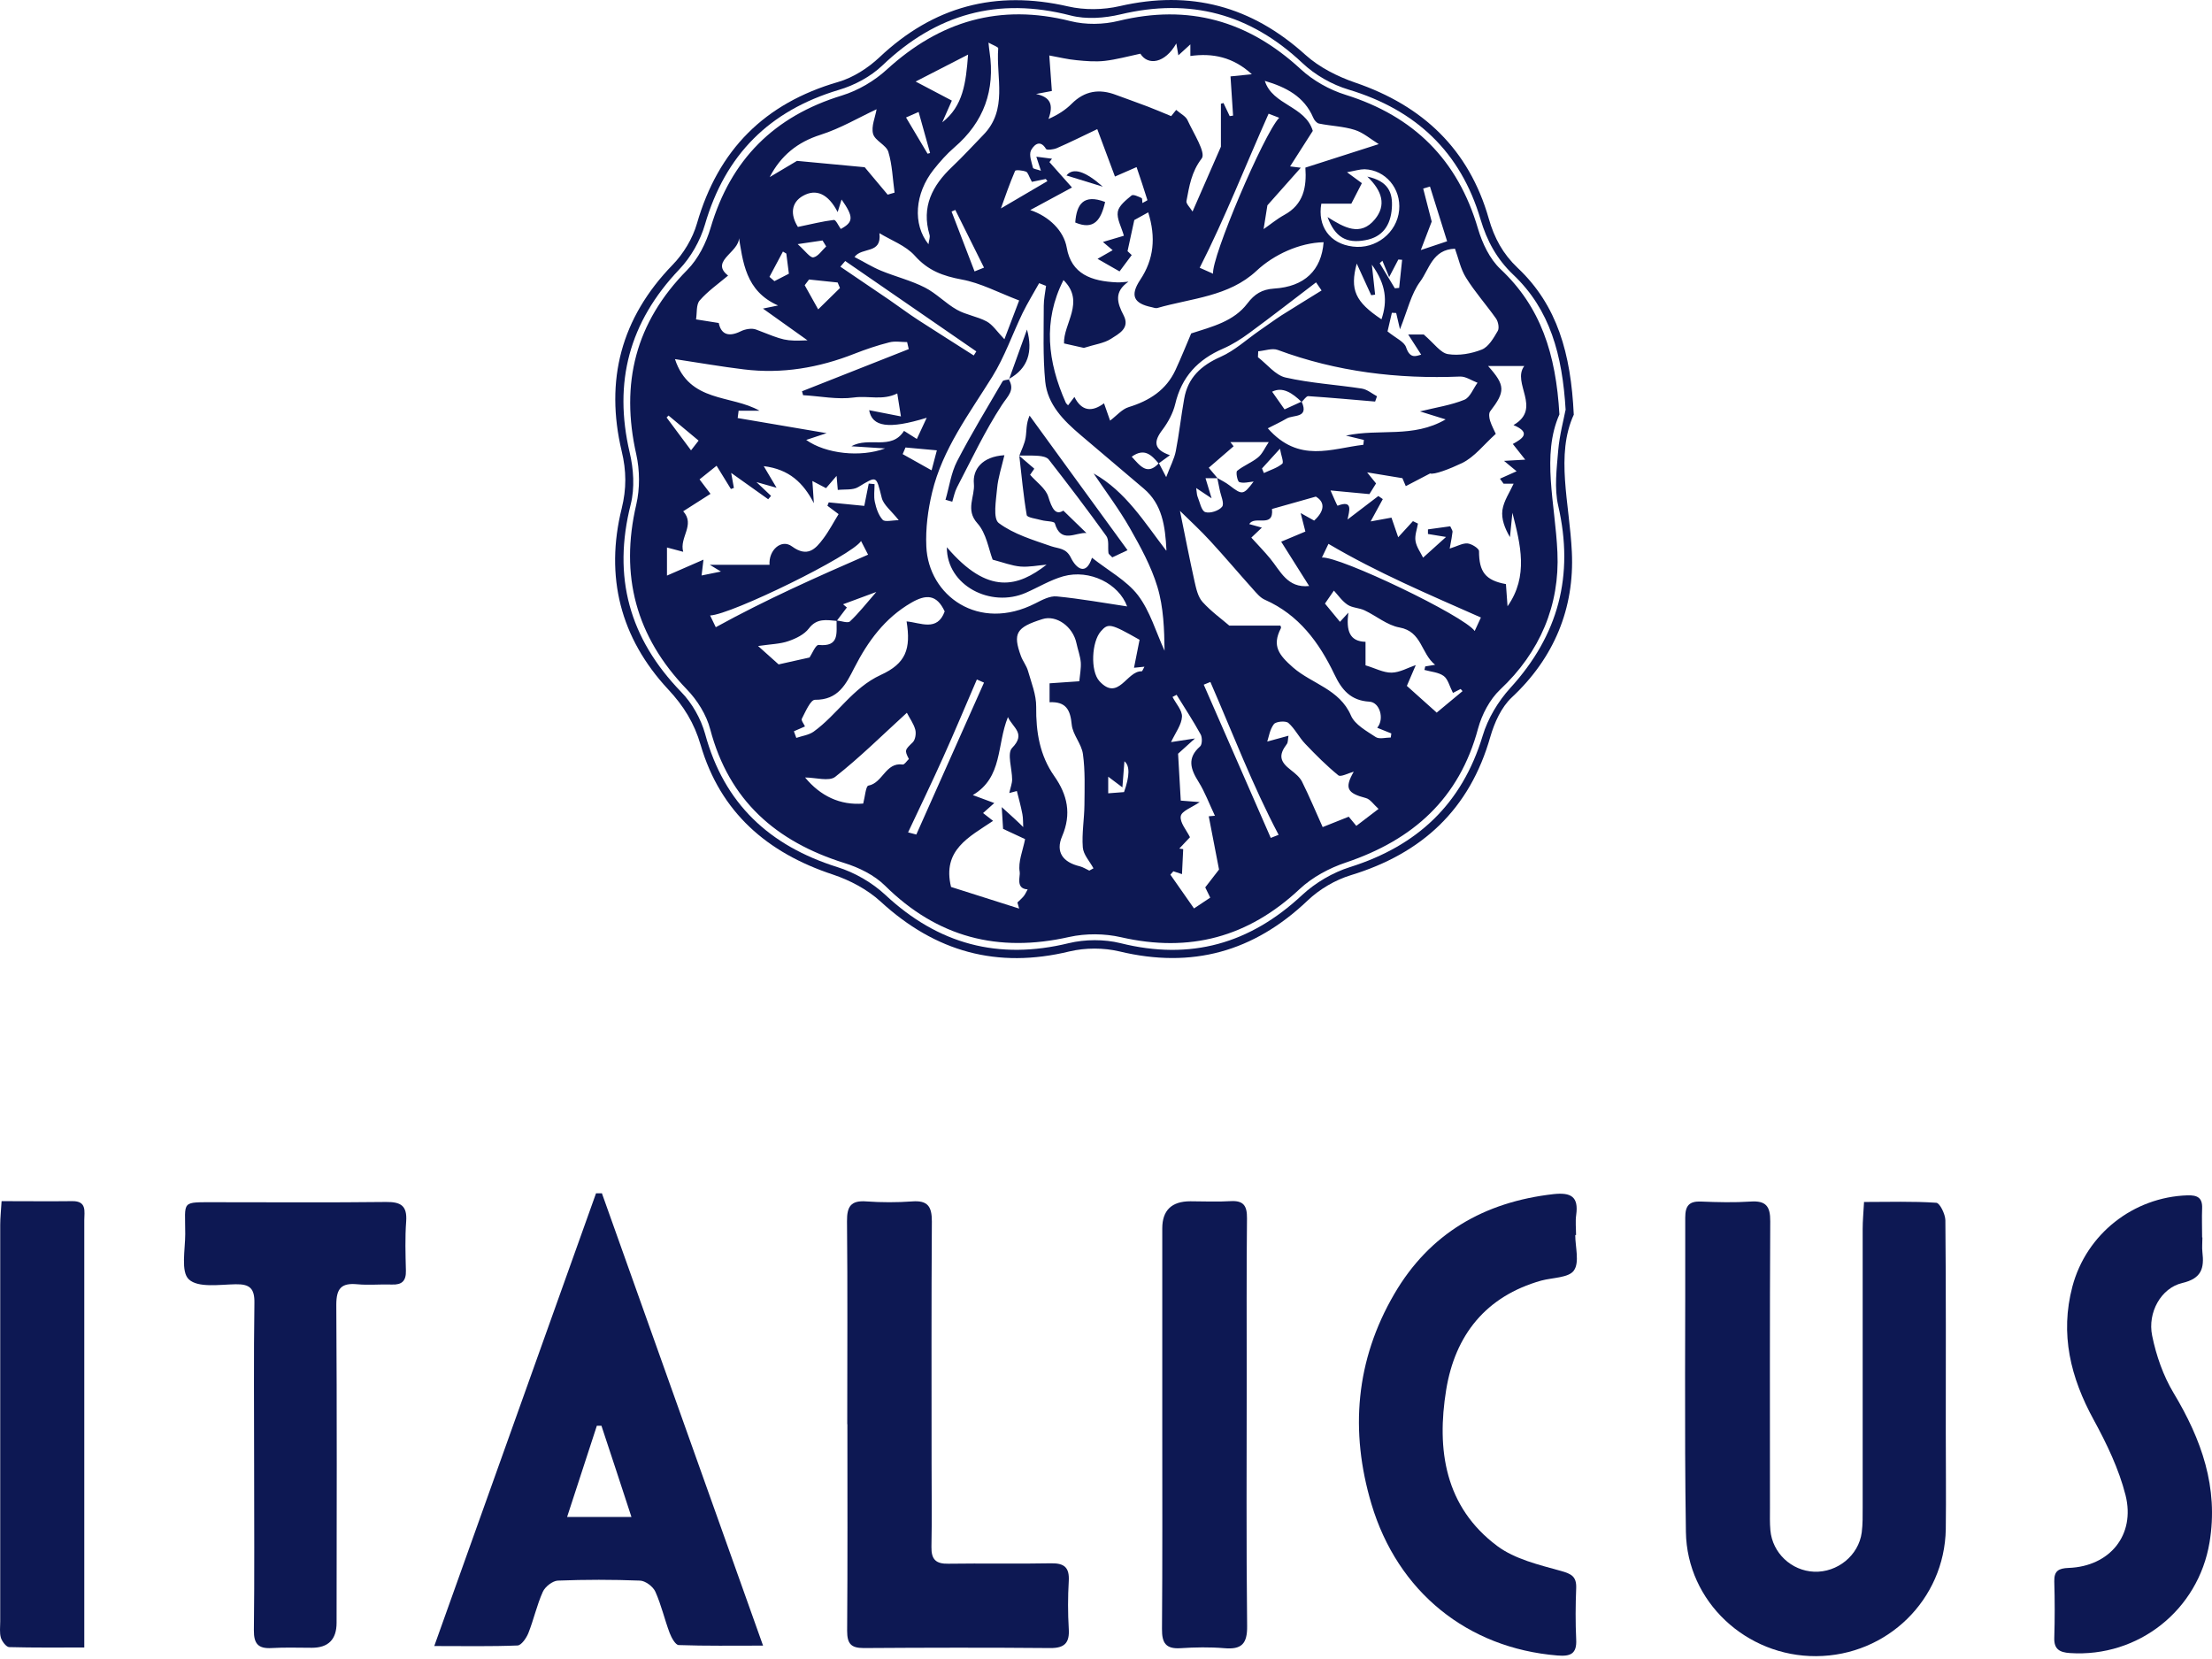 <svg width="80" height="60" viewBox="0 0 80 60" fill="none" xmlns="http://www.w3.org/2000/svg">
<path d="M67.41 43.471C68.319 43.471 69.174 43.441 70.03 43.5C70.157 43.51 70.352 43.91 70.357 44.13C70.382 46.687 70.372 49.243 70.372 51.799C70.372 52.967 70.386 54.135 70.372 55.303C70.328 57.854 68.251 59.883 65.685 59.897C63.163 59.912 61.012 57.932 60.973 55.406C60.915 51.618 60.959 47.825 60.949 44.033C60.949 43.607 61.091 43.436 61.526 43.456C62.122 43.48 62.718 43.495 63.309 43.456C63.862 43.417 64.028 43.622 64.023 44.169C64.004 47.63 64.013 51.09 64.013 54.55C64.013 54.814 64.004 55.083 64.028 55.342C64.101 56.168 64.79 56.808 65.607 56.843C66.452 56.877 67.219 56.256 67.332 55.425C67.371 55.122 67.366 54.809 67.366 54.502C67.366 51.154 67.366 47.801 67.366 44.453C67.366 44.15 67.395 43.847 67.415 43.48L67.41 43.471Z" fill="#0D1853"/>
<path d="M21.771 43.163L27.597 59.516C26.497 59.516 25.52 59.531 24.547 59.496C24.43 59.496 24.283 59.227 24.22 59.061C24.034 58.568 23.917 58.045 23.702 57.566C23.619 57.38 23.34 57.17 23.145 57.165C22.152 57.126 21.16 57.126 20.173 57.165C19.983 57.175 19.714 57.385 19.631 57.571C19.416 58.05 19.303 58.573 19.108 59.066C19.034 59.247 18.854 59.506 18.717 59.511C17.759 59.55 16.796 59.531 15.706 59.531C17.686 53.993 19.621 48.578 21.556 43.158H21.776L21.771 43.163ZM21.752 51.564H21.586L20.51 54.863H22.837C22.46 53.71 22.109 52.639 21.752 51.564Z" fill="#0D1853"/>
<path d="M30.642 51.51C30.642 49.062 30.657 46.618 30.633 44.169C30.628 43.632 30.774 43.407 31.337 43.451C31.884 43.49 32.441 43.49 32.988 43.451C33.55 43.407 33.702 43.632 33.702 44.169C33.682 47.102 33.692 50.034 33.692 52.967C33.692 53.959 33.707 54.951 33.687 55.943C33.678 56.403 33.849 56.564 34.303 56.554C35.535 56.535 36.771 56.564 38.008 56.539C38.496 56.53 38.682 56.691 38.653 57.185C38.619 57.757 38.619 58.333 38.653 58.905C38.687 59.413 38.506 59.609 37.983 59.604C35.735 59.584 33.487 59.589 31.239 59.604C30.774 59.604 30.638 59.443 30.638 58.983C30.657 56.491 30.647 54.003 30.647 51.51H30.642Z" fill="#0D1853"/>
<path d="M56.971 44.663C56.971 45.103 57.132 45.655 56.922 45.949C56.736 46.217 56.15 46.203 55.739 46.315C53.735 46.882 52.626 48.285 52.303 50.264C51.951 52.434 52.254 54.497 54.151 55.914C54.786 56.388 55.656 56.593 56.448 56.813C56.839 56.921 57.02 57.019 57.005 57.439C56.98 58.055 56.976 58.675 57.005 59.291C57.034 59.819 56.795 59.912 56.326 59.873C53.08 59.609 50.549 57.576 49.6 54.394C48.814 51.755 49.029 49.194 50.426 46.799C51.702 44.609 53.677 43.471 56.184 43.187C56.814 43.119 57.098 43.275 57.005 43.94C56.971 44.179 57 44.424 57 44.668H56.966L56.971 44.663Z" fill="#0D1853"/>
<path d="M9.191 53.011C9.191 51.051 9.172 49.086 9.201 47.126C9.211 46.599 9.035 46.437 8.522 46.447C7.94 46.457 7.168 46.584 6.831 46.271C6.533 45.997 6.699 45.196 6.699 44.629C6.699 43.397 6.523 43.485 7.813 43.48C9.861 43.48 11.914 43.495 13.961 43.471C14.494 43.466 14.729 43.603 14.69 44.169C14.646 44.761 14.665 45.357 14.68 45.953C14.69 46.325 14.538 46.471 14.177 46.457C13.756 46.442 13.336 46.486 12.92 46.447C12.349 46.393 12.163 46.594 12.163 47.185C12.187 51.017 12.178 54.853 12.173 58.69C12.173 59.293 11.874 59.594 11.278 59.594C10.794 59.594 10.306 59.575 9.827 59.604C9.343 59.633 9.177 59.453 9.182 58.959C9.206 56.974 9.191 54.99 9.191 53.011Z" fill="#0D1853"/>
<path d="M79.653 44.756C79.653 44.932 79.633 45.113 79.653 45.284C79.721 45.865 79.629 46.237 78.92 46.403C78.157 46.584 77.664 47.468 77.835 48.304C77.981 49.023 78.236 49.756 78.612 50.381C79.619 52.058 80.24 53.793 79.912 55.777C79.506 58.231 77.336 59.951 74.858 59.785C74.492 59.76 74.282 59.648 74.296 59.237C74.316 58.553 74.316 57.874 74.296 57.19C74.287 56.808 74.458 56.72 74.814 56.706C76.295 56.652 77.239 55.523 76.872 54.071C76.632 53.128 76.193 52.214 75.724 51.354C74.883 49.819 74.497 48.251 74.951 46.53C75.455 44.629 77.156 43.295 79.111 43.231C79.462 43.221 79.658 43.309 79.643 43.7C79.629 44.052 79.643 44.404 79.643 44.756H79.653Z" fill="#0D1853"/>
<path d="M42.035 51.501C42.035 49.145 42.035 46.784 42.035 44.428C42.035 43.774 42.373 43.446 43.051 43.446C43.535 43.446 44.024 43.471 44.503 43.441C44.977 43.412 45.104 43.612 45.099 44.062C45.079 46.002 45.089 47.943 45.089 49.878C45.089 52.854 45.07 55.831 45.104 58.802C45.114 59.457 44.899 59.663 44.278 59.609C43.755 59.565 43.217 59.575 42.694 59.609C42.162 59.643 42.02 59.418 42.025 58.915C42.044 56.447 42.035 53.978 42.035 51.51V51.501Z" fill="#0D1853"/>
<path d="M0.062 43.441C0.985 43.441 1.797 43.451 2.608 43.441C3.151 43.431 3.048 43.818 3.048 44.13C3.048 46.818 3.048 49.507 3.048 52.195C3.048 54.614 3.048 57.038 3.048 59.584C2.119 59.584 1.225 59.594 0.335 59.57C0.228 59.57 0.076 59.369 0.032 59.232C-0.021 59.052 0.008 58.841 0.008 58.641C0.008 53.861 0.008 49.081 0.008 44.301C0.008 44.042 0.037 43.783 0.057 43.446L0.062 43.441Z" fill="#0D1853"/>
<path d="M56.922 14.987C56.247 16.453 56.765 18.203 56.848 19.962C56.946 21.99 56.213 23.789 54.673 25.226C54.297 25.578 54.048 26.135 53.901 26.643C53.154 29.273 51.433 30.866 48.853 31.653C48.291 31.824 47.719 32.161 47.294 32.567C45.343 34.424 43.11 35.04 40.485 34.409C39.913 34.273 39.254 34.273 38.682 34.409C36.062 35.045 33.829 34.424 31.854 32.611C31.375 32.171 30.74 31.834 30.119 31.628C27.744 30.841 26.053 29.38 25.339 26.941C25.11 26.154 24.728 25.534 24.166 24.933C22.436 23.075 21.874 20.852 22.485 18.388C22.661 17.675 22.656 17.03 22.485 16.321C21.874 13.75 22.461 11.502 24.323 9.581C24.719 9.176 25.051 8.623 25.207 8.081C25.975 5.417 27.651 3.736 30.315 2.964C30.857 2.807 31.395 2.46 31.81 2.069C33.765 0.227 36.008 -0.369 38.628 0.232C39.219 0.369 39.899 0.359 40.495 0.222C43.061 -0.369 45.265 0.222 47.215 1.986C47.714 2.436 48.374 2.768 49.014 2.988C51.462 3.824 53.129 5.403 53.843 7.905C54.043 8.609 54.356 9.185 54.889 9.689C56.325 11.043 56.814 12.797 56.917 14.987H56.922ZM56.624 14.835C56.506 12.831 56.057 11.194 54.732 9.938C54.131 9.366 53.779 8.716 53.544 7.929C52.826 5.5 51.213 3.975 48.779 3.242C48.173 3.062 47.557 2.71 47.098 2.275C45.207 0.496 43.046 -0.081 40.525 0.52C39.948 0.657 39.278 0.706 38.716 0.559C36.087 -0.12 33.863 0.505 31.913 2.367C31.488 2.773 30.901 3.086 30.334 3.252C27.822 4.005 26.229 5.598 25.496 8.12C25.325 8.706 24.987 9.303 24.567 9.743C22.759 11.644 22.177 13.819 22.773 16.365C22.915 16.961 22.959 17.65 22.812 18.237C22.143 20.866 22.759 23.09 24.636 25.026C25.031 25.431 25.349 25.993 25.501 26.541C26.19 29.072 27.827 30.587 30.285 31.36C30.911 31.555 31.537 31.917 32.016 32.361C33.931 34.15 36.106 34.732 38.653 34.111C39.244 33.969 39.933 33.965 40.525 34.111C43.056 34.742 45.202 34.136 47.098 32.366C47.577 31.922 48.203 31.555 48.823 31.36C51.257 30.592 52.875 29.082 53.623 26.609C53.808 25.988 54.18 25.368 54.62 24.884C56.365 22.973 56.936 20.813 56.355 18.291C56.208 17.655 56.301 16.951 56.355 16.287C56.404 15.725 56.555 15.168 56.619 14.83L56.624 14.835Z" fill="#0D1853"/>
<path d="M56.399 14.987C55.744 16.463 56.247 18.208 56.326 19.972C56.414 21.883 55.7 23.584 54.253 24.942C53.877 25.299 53.594 25.842 53.457 26.345C52.777 28.887 51.101 30.377 48.677 31.194C48.076 31.394 47.46 31.726 47.001 32.156C45.143 33.896 43.022 34.463 40.544 33.896C39.948 33.759 39.269 33.755 38.672 33.886C36.097 34.468 33.897 33.901 32.006 32.029C31.62 31.648 31.063 31.374 30.54 31.213C28.072 30.441 26.366 28.955 25.686 26.375C25.55 25.852 25.217 25.319 24.836 24.928C22.998 23.022 22.412 20.813 23.013 18.242C23.145 17.67 23.14 17.015 23.013 16.438C22.431 13.868 22.979 11.659 24.856 9.762C25.252 9.361 25.54 8.785 25.701 8.237C26.429 5.769 27.998 4.205 30.452 3.453C31.038 3.272 31.62 2.93 32.074 2.514C33.995 0.76 36.16 0.119 38.716 0.764C39.264 0.901 39.904 0.892 40.456 0.755C42.983 0.139 45.138 0.745 47.04 2.5C47.489 2.915 48.081 3.247 48.662 3.428C51.13 4.2 52.724 5.779 53.452 8.267C53.608 8.794 53.877 9.366 54.268 9.733C55.72 11.097 56.272 12.792 56.399 14.992V14.987ZM44.019 17.284C44.166 17.372 44.327 17.445 44.464 17.553C44.928 17.91 44.967 17.91 45.339 17.416C45.173 17.43 44.977 17.489 44.821 17.435C44.752 17.411 44.689 17.074 44.742 17.03C44.972 16.839 45.27 16.732 45.5 16.541C45.656 16.414 45.744 16.199 45.886 15.989H44.498L44.615 16.14L43.716 16.917C43.775 16.986 43.902 17.142 44.034 17.294H43.599L43.819 18.022L43.262 17.651C43.286 17.802 43.281 17.885 43.31 17.958C43.394 18.159 43.447 18.471 43.589 18.52C43.76 18.579 44.088 18.471 44.2 18.325C44.288 18.208 44.151 17.924 44.112 17.714C44.083 17.572 44.053 17.426 44.024 17.284H44.019ZM30.261 22.455C29.895 22.425 29.543 22.347 29.254 22.729C29.088 22.948 28.785 23.095 28.511 23.188C28.218 23.291 27.886 23.295 27.417 23.364L28.16 24.029L29.279 23.779C29.362 23.657 29.499 23.315 29.606 23.325C30.373 23.403 30.246 22.88 30.256 22.44C30.422 22.455 30.662 22.548 30.74 22.474C31.058 22.176 31.331 21.824 31.693 21.409L30.491 21.854L30.628 21.971L30.261 22.455ZM41.903 16.761C41.649 16.463 41.395 16.184 40.93 16.517C41.243 16.859 41.492 17.206 41.913 16.751L42.177 17.255C42.323 16.864 42.47 16.595 42.524 16.316C42.646 15.691 42.714 15.055 42.827 14.425C42.959 13.658 43.438 13.218 44.146 12.905C44.654 12.68 45.085 12.279 45.549 11.957C45.813 11.776 46.072 11.585 46.341 11.409C46.825 11.101 47.313 10.808 47.797 10.505L47.597 10.212C46.795 10.823 45.998 11.444 45.187 12.04C44.889 12.26 44.566 12.465 44.229 12.611C43.325 13.002 42.734 13.628 42.504 14.611C42.426 14.938 42.25 15.265 42.045 15.539C41.722 15.959 41.707 16.253 42.313 16.463C42.142 16.585 42.025 16.673 41.903 16.761ZM47.044 6.067L45.837 7.426L45.7 8.286C45.916 8.14 46.165 7.929 46.448 7.773C47.147 7.392 47.26 6.766 47.211 6.062L49.864 5.212C49.571 5.031 49.307 4.797 48.999 4.699C48.584 4.567 48.134 4.557 47.704 4.469C47.621 4.454 47.528 4.342 47.494 4.254C47.167 3.487 46.507 3.15 45.744 2.925C46.023 3.809 47.206 3.824 47.479 4.733L46.658 6.018L47.049 6.067H47.044ZM47.079 14.532C47.347 15.138 46.771 14.992 46.531 15.138C46.316 15.265 46.087 15.368 45.852 15.49C46.976 16.766 48.159 16.218 49.307 16.087L49.327 15.911L48.677 15.754C49.908 15.49 51.096 15.857 52.284 15.168L51.355 14.879C51.947 14.733 52.474 14.655 52.958 14.459C53.168 14.376 53.281 14.053 53.437 13.843C53.227 13.765 53.017 13.614 52.812 13.618C50.549 13.711 48.344 13.447 46.209 12.655C46.008 12.582 45.744 12.685 45.505 12.704L45.495 12.919C45.828 13.174 46.126 13.569 46.492 13.653C47.396 13.858 48.33 13.912 49.249 14.053C49.444 14.083 49.62 14.234 49.801 14.332L49.733 14.523C48.926 14.454 48.12 14.381 47.313 14.327C47.24 14.327 47.157 14.464 47.074 14.537C46.741 14.215 46.389 13.975 46.008 14.166L46.458 14.806L47.069 14.527L47.079 14.532ZM42.186 19.899C42.142 19.029 42.035 18.237 41.365 17.67C40.603 17.025 39.84 16.375 39.078 15.73C38.462 15.207 37.886 14.63 37.802 13.799C37.714 12.89 37.749 11.971 37.749 11.057C37.749 10.818 37.802 10.578 37.832 10.339L37.582 10.241C37.382 10.598 37.167 10.95 36.986 11.316C36.615 12.084 36.336 12.9 35.891 13.618C35.056 14.962 34.088 16.238 33.712 17.807C33.56 18.442 33.472 19.112 33.502 19.762C33.575 21.536 35.388 22.875 37.45 21.819C37.69 21.697 37.968 21.546 38.218 21.57C39.073 21.653 39.919 21.805 40.764 21.932C40.466 21.111 39.41 20.578 38.457 20.842C37.988 20.974 37.558 21.238 37.103 21.438C35.833 21.995 34.239 21.179 34.244 19.791C35.745 21.551 36.825 21.218 37.851 20.422C37.543 20.446 37.221 20.515 36.908 20.49C36.585 20.461 36.273 20.338 35.901 20.241C35.755 19.86 35.672 19.283 35.349 18.926C34.904 18.432 35.266 17.958 35.222 17.494C35.173 16.981 35.515 16.512 36.326 16.463C36.224 16.898 36.097 17.274 36.062 17.66C36.023 18.09 35.906 18.755 36.121 18.916C36.664 19.322 37.362 19.527 38.022 19.757C38.301 19.85 38.555 19.816 38.731 20.172C38.912 20.544 39.273 20.852 39.493 20.172C40.08 20.637 40.74 20.989 41.155 21.526C41.595 22.103 41.805 22.855 42.118 23.535C42.108 22.777 42.084 21.966 41.859 21.223C41.634 20.48 41.248 19.776 40.862 19.097C40.471 18.413 39.992 17.777 39.552 17.123C40.715 17.773 41.39 18.892 42.177 19.913L42.186 19.899ZM38.482 12.431C38.447 11.707 39.264 10.921 38.462 10.129C37.709 11.61 37.89 13.091 38.545 14.562C38.56 14.596 38.594 14.62 38.628 14.659L38.858 14.356C39.112 14.865 39.484 14.918 39.928 14.586L40.148 15.212C40.383 15.036 40.578 14.796 40.823 14.723C41.571 14.493 42.177 14.107 42.514 13.379C42.724 12.924 42.91 12.46 43.081 12.059C43.853 11.81 44.62 11.624 45.114 10.974C45.373 10.632 45.642 10.466 46.077 10.437C47.186 10.368 47.792 9.772 47.87 8.76C46.996 8.78 46.067 9.21 45.446 9.792C44.444 10.73 43.086 10.784 41.854 11.14C41.795 11.155 41.722 11.126 41.658 11.111C40.989 10.974 40.867 10.681 41.238 10.119C41.732 9.376 41.81 8.589 41.527 7.68L41.023 7.959L40.779 9.083C40.779 9.083 40.862 9.161 40.93 9.225L40.49 9.816L39.694 9.361L40.241 9.049L39.889 8.751L40.647 8.526C40.554 8.198 40.383 7.91 40.427 7.656C40.466 7.436 40.725 7.235 40.925 7.069C40.984 7.02 41.17 7.108 41.287 7.162C41.316 7.177 41.307 7.279 41.316 7.343C41.38 7.304 41.502 7.25 41.497 7.235C41.375 6.835 41.238 6.439 41.106 6.043L40.324 6.385L39.684 4.67C39.151 4.924 38.692 5.153 38.218 5.359C38.1 5.408 37.861 5.437 37.832 5.388C37.587 4.982 37.348 5.315 37.284 5.447C37.211 5.613 37.309 5.862 37.358 6.067C37.367 6.111 37.499 6.121 37.646 6.175L37.48 5.667L38.047 5.74L37.954 5.862L38.77 6.781L37.26 7.597C37.934 7.822 38.472 8.34 38.58 8.956C38.746 9.914 39.474 10.173 40.398 10.212C40.534 10.217 40.676 10.197 40.813 10.187C40.28 10.554 40.403 10.955 40.637 11.404C40.881 11.874 40.456 12.074 40.178 12.255C39.928 12.416 39.596 12.455 39.2 12.582L38.482 12.421V12.431ZM53.818 13.237C54.449 13.941 54.444 14.161 53.892 14.879C53.838 14.953 53.858 15.114 53.892 15.221C53.95 15.402 54.043 15.568 54.097 15.691C53.667 16.077 53.33 16.526 52.88 16.746C52.43 16.961 51.868 17.176 51.722 17.123L50.842 17.582L50.72 17.294L49.444 17.084L49.767 17.484L49.527 17.87L48.12 17.738C48.222 17.968 48.364 18.296 48.374 18.291C48.95 18.066 48.794 18.486 48.736 18.789L49.85 17.939L50.011 18.051L49.571 18.858L50.324 18.721L50.568 19.43L51.101 18.848L51.282 18.936C51.248 19.146 51.16 19.366 51.194 19.566C51.228 19.781 51.375 19.977 51.468 20.168L52.298 19.42L51.644 19.312V19.146L52.45 19.034C52.504 19.151 52.538 19.195 52.533 19.234C52.518 19.376 52.489 19.522 52.43 19.84C52.709 19.752 52.9 19.64 53.075 19.654C53.227 19.669 53.491 19.835 53.491 19.933C53.491 20.681 53.721 20.989 54.464 21.125L54.522 21.927C55.289 20.837 54.991 19.693 54.698 18.545L54.61 19.425C54.424 19.112 54.292 18.77 54.337 18.447C54.385 18.115 54.6 17.807 54.742 17.494H54.38L54.248 17.313L54.85 17.044L54.395 16.668L55.162 16.624L54.713 16.057C55.04 15.876 55.407 15.656 54.737 15.373C55.783 14.772 54.664 13.853 55.128 13.237H53.809H53.818ZM27.832 20.436C27.788 19.894 28.262 19.478 28.643 19.762C29.201 20.168 29.489 19.864 29.777 19.478C29.983 19.205 30.144 18.892 30.329 18.594L29.924 18.291L29.973 18.169L31.258 18.296L31.419 17.489L31.63 17.509C31.63 17.724 31.595 17.944 31.639 18.149C31.688 18.379 31.771 18.633 31.923 18.799C32.006 18.887 32.265 18.814 32.504 18.814C32.231 18.467 31.952 18.261 31.889 18.002C31.683 17.191 31.727 17.201 31.038 17.616C30.843 17.733 30.549 17.69 30.3 17.719L30.256 17.211L29.875 17.655L29.381 17.396L29.435 18.198C29.054 17.465 28.546 16.971 27.622 16.859L28.086 17.641L27.358 17.435L27.886 17.934L27.783 18.056L26.444 17.103L26.542 17.646L26.434 17.685L25.916 16.844L25.3 17.338L25.696 17.861L24.709 18.491C25.154 18.985 24.562 19.434 24.709 19.957L24.122 19.801V20.817L25.442 20.241L25.374 20.813C25.652 20.754 25.862 20.715 26.073 20.671L25.672 20.427H27.842L27.832 20.436ZM29.049 14.303L29.005 14.151L32.866 12.626L32.807 12.372C32.592 12.372 32.368 12.328 32.162 12.382C31.737 12.489 31.317 12.631 30.906 12.792C29.616 13.301 28.282 13.53 26.899 13.359C26.102 13.262 25.315 13.125 24.411 12.988C24.934 14.576 26.444 14.268 27.47 14.855H26.713L26.679 15.119L29.895 15.666L29.157 15.911C29.865 16.414 31.126 16.551 32.011 16.218L30.794 16.14C31.419 15.779 32.236 16.306 32.695 15.583L33.159 15.876L33.516 15.109C32.133 15.534 31.542 15.437 31.434 14.835L32.583 15.06L32.451 14.229C31.923 14.493 31.41 14.303 30.882 14.376C30.285 14.459 29.665 14.327 29.054 14.293L29.049 14.303ZM42.538 3.975C42.709 4.122 42.885 4.205 42.949 4.347C43.159 4.811 43.623 5.52 43.462 5.73C43.086 6.219 43.012 6.737 42.91 7.27C42.89 7.367 43.037 7.499 43.13 7.651L44.156 5.305V3.751L44.249 3.726L44.474 4.2L44.596 4.181L44.503 2.763L45.275 2.685C44.596 2.06 43.853 1.913 43.051 2.025V1.605L42.617 2.001L42.543 1.571C42.133 2.294 41.517 2.382 41.243 1.942C40.784 2.04 40.378 2.152 39.963 2.201C39.625 2.24 39.273 2.211 38.936 2.177C38.614 2.148 38.296 2.069 37.949 2.006L38.042 3.291L37.47 3.399C37.978 3.511 38.115 3.765 37.92 4.303C38.272 4.147 38.54 3.971 38.76 3.751C39.23 3.281 39.762 3.203 40.363 3.433C40.745 3.575 41.126 3.707 41.507 3.853C41.781 3.956 42.045 4.073 42.357 4.2L42.538 3.975ZM49.816 26.311C50.075 25.993 49.899 25.397 49.527 25.377C48.848 25.338 48.525 24.947 48.261 24.39C47.709 23.237 46.976 22.235 45.749 21.692C45.578 21.619 45.441 21.448 45.309 21.301C44.796 20.73 44.298 20.138 43.775 19.571C43.418 19.18 43.027 18.823 42.675 18.476C42.851 19.341 43.017 20.192 43.203 21.032C43.262 21.292 43.325 21.585 43.491 21.77C43.804 22.117 44.195 22.396 44.459 22.626H46.306C46.306 22.626 46.346 22.684 46.321 22.729C45.998 23.359 46.248 23.686 46.766 24.141C47.445 24.732 48.447 24.923 48.858 25.876C48.999 26.208 49.425 26.438 49.757 26.658C49.884 26.741 50.119 26.673 50.3 26.673L50.319 26.526L49.811 26.321L49.816 26.311ZM39.396 31.487L39.547 31.404C39.41 31.149 39.181 30.91 39.161 30.646C39.122 30.138 39.215 29.625 39.22 29.111C39.225 28.496 39.249 27.875 39.166 27.274C39.117 26.902 38.794 26.57 38.76 26.203C38.711 25.676 38.555 25.368 37.959 25.397V24.713L39.034 24.639C39.058 24.39 39.102 24.17 39.088 23.955C39.068 23.721 38.98 23.496 38.931 23.261C38.804 22.66 38.203 22.23 37.7 22.391C36.752 22.689 36.624 22.904 36.923 23.726C36.991 23.911 37.123 24.073 37.177 24.258C37.299 24.688 37.48 25.128 37.475 25.563C37.465 26.472 37.602 27.318 38.13 28.07C38.604 28.745 38.76 29.434 38.413 30.245C38.169 30.812 38.438 31.184 39.049 31.33C39.171 31.36 39.278 31.433 39.396 31.487ZM36.229 29.19C36.468 29.41 36.6 29.522 36.722 29.639C36.82 29.727 36.913 29.82 37.006 29.913C36.996 29.757 37.006 29.595 36.976 29.444C36.923 29.165 36.849 28.896 36.776 28.608C36.786 28.608 36.659 28.637 36.502 28.681C36.546 28.476 36.605 28.334 36.605 28.193C36.605 27.802 36.414 27.244 36.605 27.049C37.113 26.526 36.639 26.331 36.453 25.935C36.043 26.941 36.273 28.11 35.183 28.755L35.96 29.043L35.554 29.405L35.916 29.688C35.051 30.27 34.068 30.739 34.396 32.078L36.859 32.86L36.796 32.64C36.874 32.562 36.957 32.493 37.025 32.41C37.084 32.337 37.118 32.249 37.167 32.166C36.717 32.142 36.908 31.687 36.879 31.536C36.815 31.174 36.991 30.768 37.074 30.348L36.278 29.977L36.229 29.19ZM51.497 12.103C51.878 12.431 52.098 12.763 52.367 12.807C52.763 12.871 53.217 12.792 53.594 12.641C53.838 12.543 54.019 12.225 54.17 11.966C54.229 11.864 54.185 11.634 54.107 11.522C53.755 11.023 53.344 10.564 53.022 10.046C52.821 9.728 52.748 9.337 52.621 8.995C51.805 9.019 51.688 9.748 51.36 10.187C51.033 10.632 50.906 11.223 50.632 11.908L50.495 11.321L50.339 11.312L50.182 11.986C50.49 12.235 50.783 12.357 50.852 12.558C50.998 12.998 51.223 12.871 51.399 12.827L50.93 12.098H51.502L51.497 12.103ZM51.966 25.768L52.895 24.996L52.826 24.918L52.548 25.06C52.421 24.811 52.367 24.561 52.215 24.449C52.03 24.312 51.756 24.297 51.516 24.229L51.546 24.102L51.903 24.043C51.389 23.633 51.428 22.841 50.617 22.694C50.172 22.616 49.776 22.274 49.351 22.074C49.156 21.981 48.911 21.986 48.74 21.873C48.545 21.746 48.403 21.536 48.242 21.36L47.919 21.829L48.462 22.489L48.765 22.157C48.682 22.807 48.804 23.198 49.386 23.212V24.063C49.733 24.165 50.031 24.331 50.329 24.327C50.627 24.322 50.925 24.146 51.204 24.053L50.881 24.806L51.966 25.778V25.768ZM43.941 29.507C43.731 29.067 43.579 28.647 43.35 28.281C43.061 27.821 42.919 27.42 43.403 26.995C43.481 26.927 43.486 26.673 43.423 26.56C43.154 26.072 42.846 25.602 42.553 25.128L42.406 25.206C42.529 25.446 42.758 25.69 42.748 25.92C42.734 26.208 42.519 26.487 42.352 26.839L43.218 26.707L42.607 27.259L42.704 28.955L43.389 29.009C43.105 29.204 42.734 29.331 42.704 29.517C42.665 29.747 42.91 30.02 43.037 30.279L42.651 30.69L42.792 30.71L42.748 31.614L42.436 31.511L42.328 31.633L43.183 32.855L43.77 32.464L43.589 32.093L44.088 31.448L43.716 29.522C43.716 29.522 43.809 29.517 43.951 29.502L43.941 29.507ZM30.901 9.293C31.234 9.464 31.537 9.655 31.869 9.792C32.392 10.007 32.949 10.143 33.448 10.398C33.863 10.608 34.2 10.974 34.611 11.204C34.943 11.39 35.344 11.444 35.681 11.624C35.901 11.742 36.053 11.986 36.326 12.269L36.859 10.867C36.092 10.573 35.456 10.231 34.782 10.109C34.103 9.982 33.565 9.787 33.086 9.249C32.759 8.882 32.231 8.692 31.805 8.433C31.898 9.21 31.175 8.917 30.901 9.298V9.293ZM29.103 26.277L28.712 26.448L28.8 26.687C29.01 26.614 29.249 26.585 29.425 26.462C30.285 25.842 30.833 24.879 31.854 24.41C32.764 23.994 32.949 23.471 32.788 22.474C33.291 22.518 33.897 22.855 34.166 22.113C33.878 21.492 33.492 21.487 32.954 21.8C31.996 22.357 31.39 23.193 30.901 24.146C30.598 24.742 30.315 25.319 29.474 25.309C29.313 25.309 29.132 25.739 29 25.993C28.966 26.052 29.078 26.189 29.113 26.272L29.103 26.277ZM25.994 11.678C26.063 12.03 26.288 12.23 26.791 11.981C26.947 11.903 27.187 11.859 27.343 11.918C28.384 12.323 28.38 12.338 29.205 12.309L27.593 11.16L28.14 11.048C26.957 10.525 26.869 9.479 26.703 8.457C26.923 9.083 25.608 9.396 26.332 9.967C25.965 10.275 25.594 10.534 25.305 10.867C25.173 11.018 25.212 11.321 25.173 11.551L26.004 11.683L25.994 11.678ZM49.86 29.258C49.679 29.097 49.557 28.901 49.395 28.862C48.721 28.686 48.618 28.505 48.96 27.909C48.76 27.963 48.491 28.11 48.403 28.041C47.978 27.694 47.587 27.303 47.206 26.902C46.981 26.668 46.834 26.355 46.595 26.145C46.497 26.062 46.15 26.091 46.072 26.189C45.925 26.379 45.886 26.658 45.832 26.819L46.6 26.609C46.575 26.746 46.585 26.849 46.541 26.907C46.238 27.308 46.277 27.538 46.693 27.855C46.844 27.973 47.005 28.105 47.088 28.266C47.357 28.808 47.592 29.37 47.836 29.913L48.779 29.537L49.053 29.869L49.86 29.253V29.258ZM32.104 7.04L32.353 6.967C32.285 6.473 32.27 5.96 32.128 5.491C32.05 5.241 31.644 5.09 31.576 4.841C31.503 4.572 31.654 4.244 31.703 3.951C31.063 4.249 30.398 4.645 29.675 4.875C28.844 5.139 28.243 5.623 27.837 6.405L28.824 5.818L31.273 6.048L32.108 7.045L32.104 7.04ZM31.219 29.062C31.283 28.823 31.312 28.432 31.405 28.413C31.928 28.32 32.026 27.562 32.646 27.65C32.71 27.66 32.798 27.518 32.871 27.45C32.705 27.127 32.729 27.122 33.013 26.844C33.106 26.751 33.14 26.521 33.101 26.384C33.042 26.169 32.9 25.979 32.798 25.778C31.913 26.585 31.102 27.391 30.207 28.095C29.983 28.271 29.494 28.119 29.117 28.119C29.67 28.789 30.383 29.131 31.224 29.062H31.219ZM47.787 7.367C47.646 8.169 48.081 8.814 48.926 8.917C49.757 9.024 50.524 8.418 50.602 7.602C50.676 6.82 50.109 6.146 49.351 6.121C49.18 6.121 49.014 6.175 48.716 6.229L49.254 6.624L48.872 7.367H47.792H47.787ZM47.597 17.958L46.003 18.408C46.077 19.122 45.368 18.623 45.182 18.955L45.637 19.082L45.256 19.444C45.5 19.713 45.73 19.948 45.935 20.197C46.311 20.651 46.556 21.277 47.347 21.194L46.336 19.591L47.211 19.224L47.04 18.555L47.528 18.828C47.944 18.447 47.895 18.139 47.592 17.963L47.597 17.958ZM33.58 8.829C33.599 8.682 33.643 8.579 33.619 8.496C33.316 7.48 33.717 6.712 34.435 6.033C34.821 5.667 35.183 5.271 35.554 4.889C36.463 3.971 36.019 2.812 36.102 1.747C36.102 1.698 35.916 1.634 35.75 1.542C35.769 1.713 35.774 1.796 35.789 1.879C35.994 3.257 35.588 4.41 34.518 5.329C34.239 5.569 33.995 5.847 33.765 6.136C33.086 6.996 32.998 8.105 33.58 8.834V8.829ZM41.214 23.139C40.163 22.543 40.08 22.528 39.811 22.836C39.484 23.207 39.425 24.263 39.762 24.635C40.451 25.387 40.745 24.258 41.292 24.278C41.316 24.278 41.346 24.185 41.39 24.112L41.013 24.151L41.214 23.139ZM28.854 8.208C29.352 8.105 29.753 8.003 30.159 7.954C30.227 7.944 30.325 8.164 30.408 8.281C30.867 8.032 30.882 7.851 30.437 7.216L30.295 7.67C29.953 7.006 29.513 6.815 29.039 7.084C28.614 7.323 28.575 7.763 28.858 8.208H28.854ZM47.802 20.163C48.447 20.109 52.958 22.274 53.334 22.821L53.559 22.333C51.683 21.502 49.816 20.715 48.046 19.669L47.807 20.168L47.802 20.163ZM35.017 1.972L33.115 2.949L34.425 3.638L34.078 4.425C34.831 3.839 34.934 3.008 35.012 1.972H35.017ZM45.881 4.112C45.045 5.984 44.312 7.866 43.389 9.684L43.873 9.899C43.804 9.322 45.705 4.845 46.263 4.259L45.881 4.112ZM35.329 24.576C34.914 25.539 34.528 26.462 34.117 27.376C33.707 28.29 33.267 29.199 32.842 30.104L33.14 30.182C33.966 28.329 34.777 26.511 35.588 24.688L35.334 24.576H35.329ZM43.535 24.762L45.959 30.304L46.243 30.192C45.3 28.408 44.586 26.526 43.775 24.664L43.535 24.762ZM25.887 22.684C27.695 21.688 29.543 20.866 31.395 20.06L31.141 19.566C30.828 20.084 26.439 22.235 25.682 22.259L25.887 22.684ZM30.569 9.44L30.393 9.645C30.98 10.046 31.571 10.441 32.157 10.842C32.514 11.087 32.856 11.346 33.218 11.58C33.883 12.01 34.552 12.431 35.217 12.856L35.31 12.709C33.731 11.619 32.148 10.53 30.569 9.44ZM49.962 11.551C50.187 10.886 50.133 10.295 49.615 9.572L49.733 10.657L49.591 10.676L49.068 9.532C48.814 10.481 49.014 10.916 49.967 11.551H49.962ZM37.319 6.576C37.206 6.37 37.177 6.233 37.108 6.209C36.986 6.16 36.732 6.136 36.712 6.18C36.517 6.634 36.356 7.099 36.199 7.538L37.881 6.551L37.822 6.473L37.323 6.576H37.319ZM51.776 8.022L51.385 9.044L52.337 8.726L51.717 6.747L51.472 6.82L51.78 8.017L51.776 8.022ZM29.264 10.104L29.103 10.315L29.591 11.189L30.378 10.417L30.295 10.217L29.264 10.109V10.104ZM34.552 7.592L34.415 7.651L35.246 9.816L35.588 9.679L34.547 7.587L34.552 7.592ZM32.749 16.184L32.646 16.424L33.692 17.01L33.883 16.287L32.749 16.184ZM33.545 5.559L33.638 5.535L33.223 4.049L32.768 4.249L33.55 5.564L33.545 5.559ZM40.08 28.691L40.652 28.647C40.86 28.064 40.865 27.692 40.666 27.533L40.593 28.476L40.08 28.09V28.691ZM24.181 15.026L24.108 15.099L24.992 16.287L25.266 15.935L24.181 15.031V15.026ZM27.827 10.011L28.008 10.168L28.531 9.899L28.438 9.171L28.316 9.098L27.827 10.016V10.011ZM50.441 10.427L50.602 10.412L50.71 9.396L50.573 9.386L50.241 10.021L49.996 9.43L49.899 9.518L50.446 10.427H50.441ZM29.88 8.912L29.748 8.697L28.849 8.829C29.132 9.083 29.298 9.327 29.416 9.308C29.587 9.278 29.728 9.054 29.88 8.912ZM45.642 16.942L45.71 17.108C45.935 17 46.189 16.927 46.375 16.771C46.438 16.717 46.331 16.468 46.292 16.228L45.642 16.942Z" fill="#0D1853"/>
<path d="M36.864 16.487C36.942 16.267 37.059 16.052 37.094 15.822C37.133 15.583 37.103 15.334 37.236 15.031C38.399 16.629 39.557 18.227 40.779 19.899L40.227 20.158C40.144 20.07 40.095 20.04 40.09 20.006C40.06 19.796 40.119 19.537 40.011 19.385C39.337 18.447 38.638 17.528 37.929 16.619C37.861 16.531 37.69 16.497 37.563 16.487C37.328 16.468 37.094 16.477 36.854 16.477H36.864V16.487Z" fill="#0D1853"/>
<path d="M36.854 16.477L37.407 16.952L37.255 17.172C37.495 17.445 37.817 17.665 37.91 17.958C38.047 18.398 38.174 18.648 38.457 18.467L39.293 19.278C38.907 19.244 38.369 19.679 38.149 18.926C38.125 18.848 37.837 18.858 37.675 18.814C37.485 18.76 37.148 18.721 37.133 18.628C37.011 17.919 36.947 17.196 36.864 16.477H36.854Z" fill="#0D1853"/>
<path d="M36.478 13.711C36.722 14.117 36.448 14.317 36.233 14.649C35.617 15.593 35.134 16.624 34.611 17.626C34.528 17.787 34.493 17.973 34.44 18.144L34.195 18.076C34.332 17.606 34.396 17.103 34.616 16.678C35.124 15.695 35.701 14.752 36.258 13.794C36.287 13.74 36.414 13.745 36.497 13.721L36.483 13.711H36.478Z" fill="#0D1853"/>
<path d="M36.492 13.721L37.142 11.918C37.362 12.709 37.186 13.33 36.477 13.711L36.492 13.721Z" fill="#0D1853"/>
<path d="M39.968 7.304C39.821 7.954 39.567 8.335 38.888 8.047C38.936 7.387 39.186 7.006 39.968 7.304Z" fill="#0D1853"/>
<path d="M39.885 6.752L38.57 6.346C38.808 6.049 39.246 6.185 39.885 6.752Z" fill="#0D1853"/>
<path d="M49.444 6.385C50.221 6.551 50.377 6.976 50.338 7.529C50.294 8.14 50.011 8.575 49.376 8.687C48.691 8.814 48.281 8.575 48.012 7.851C48.613 8.228 49.2 8.57 49.727 7.929C50.138 7.426 50.001 6.913 49.449 6.385H49.444Z" fill="#0D1853"/>
</svg>
